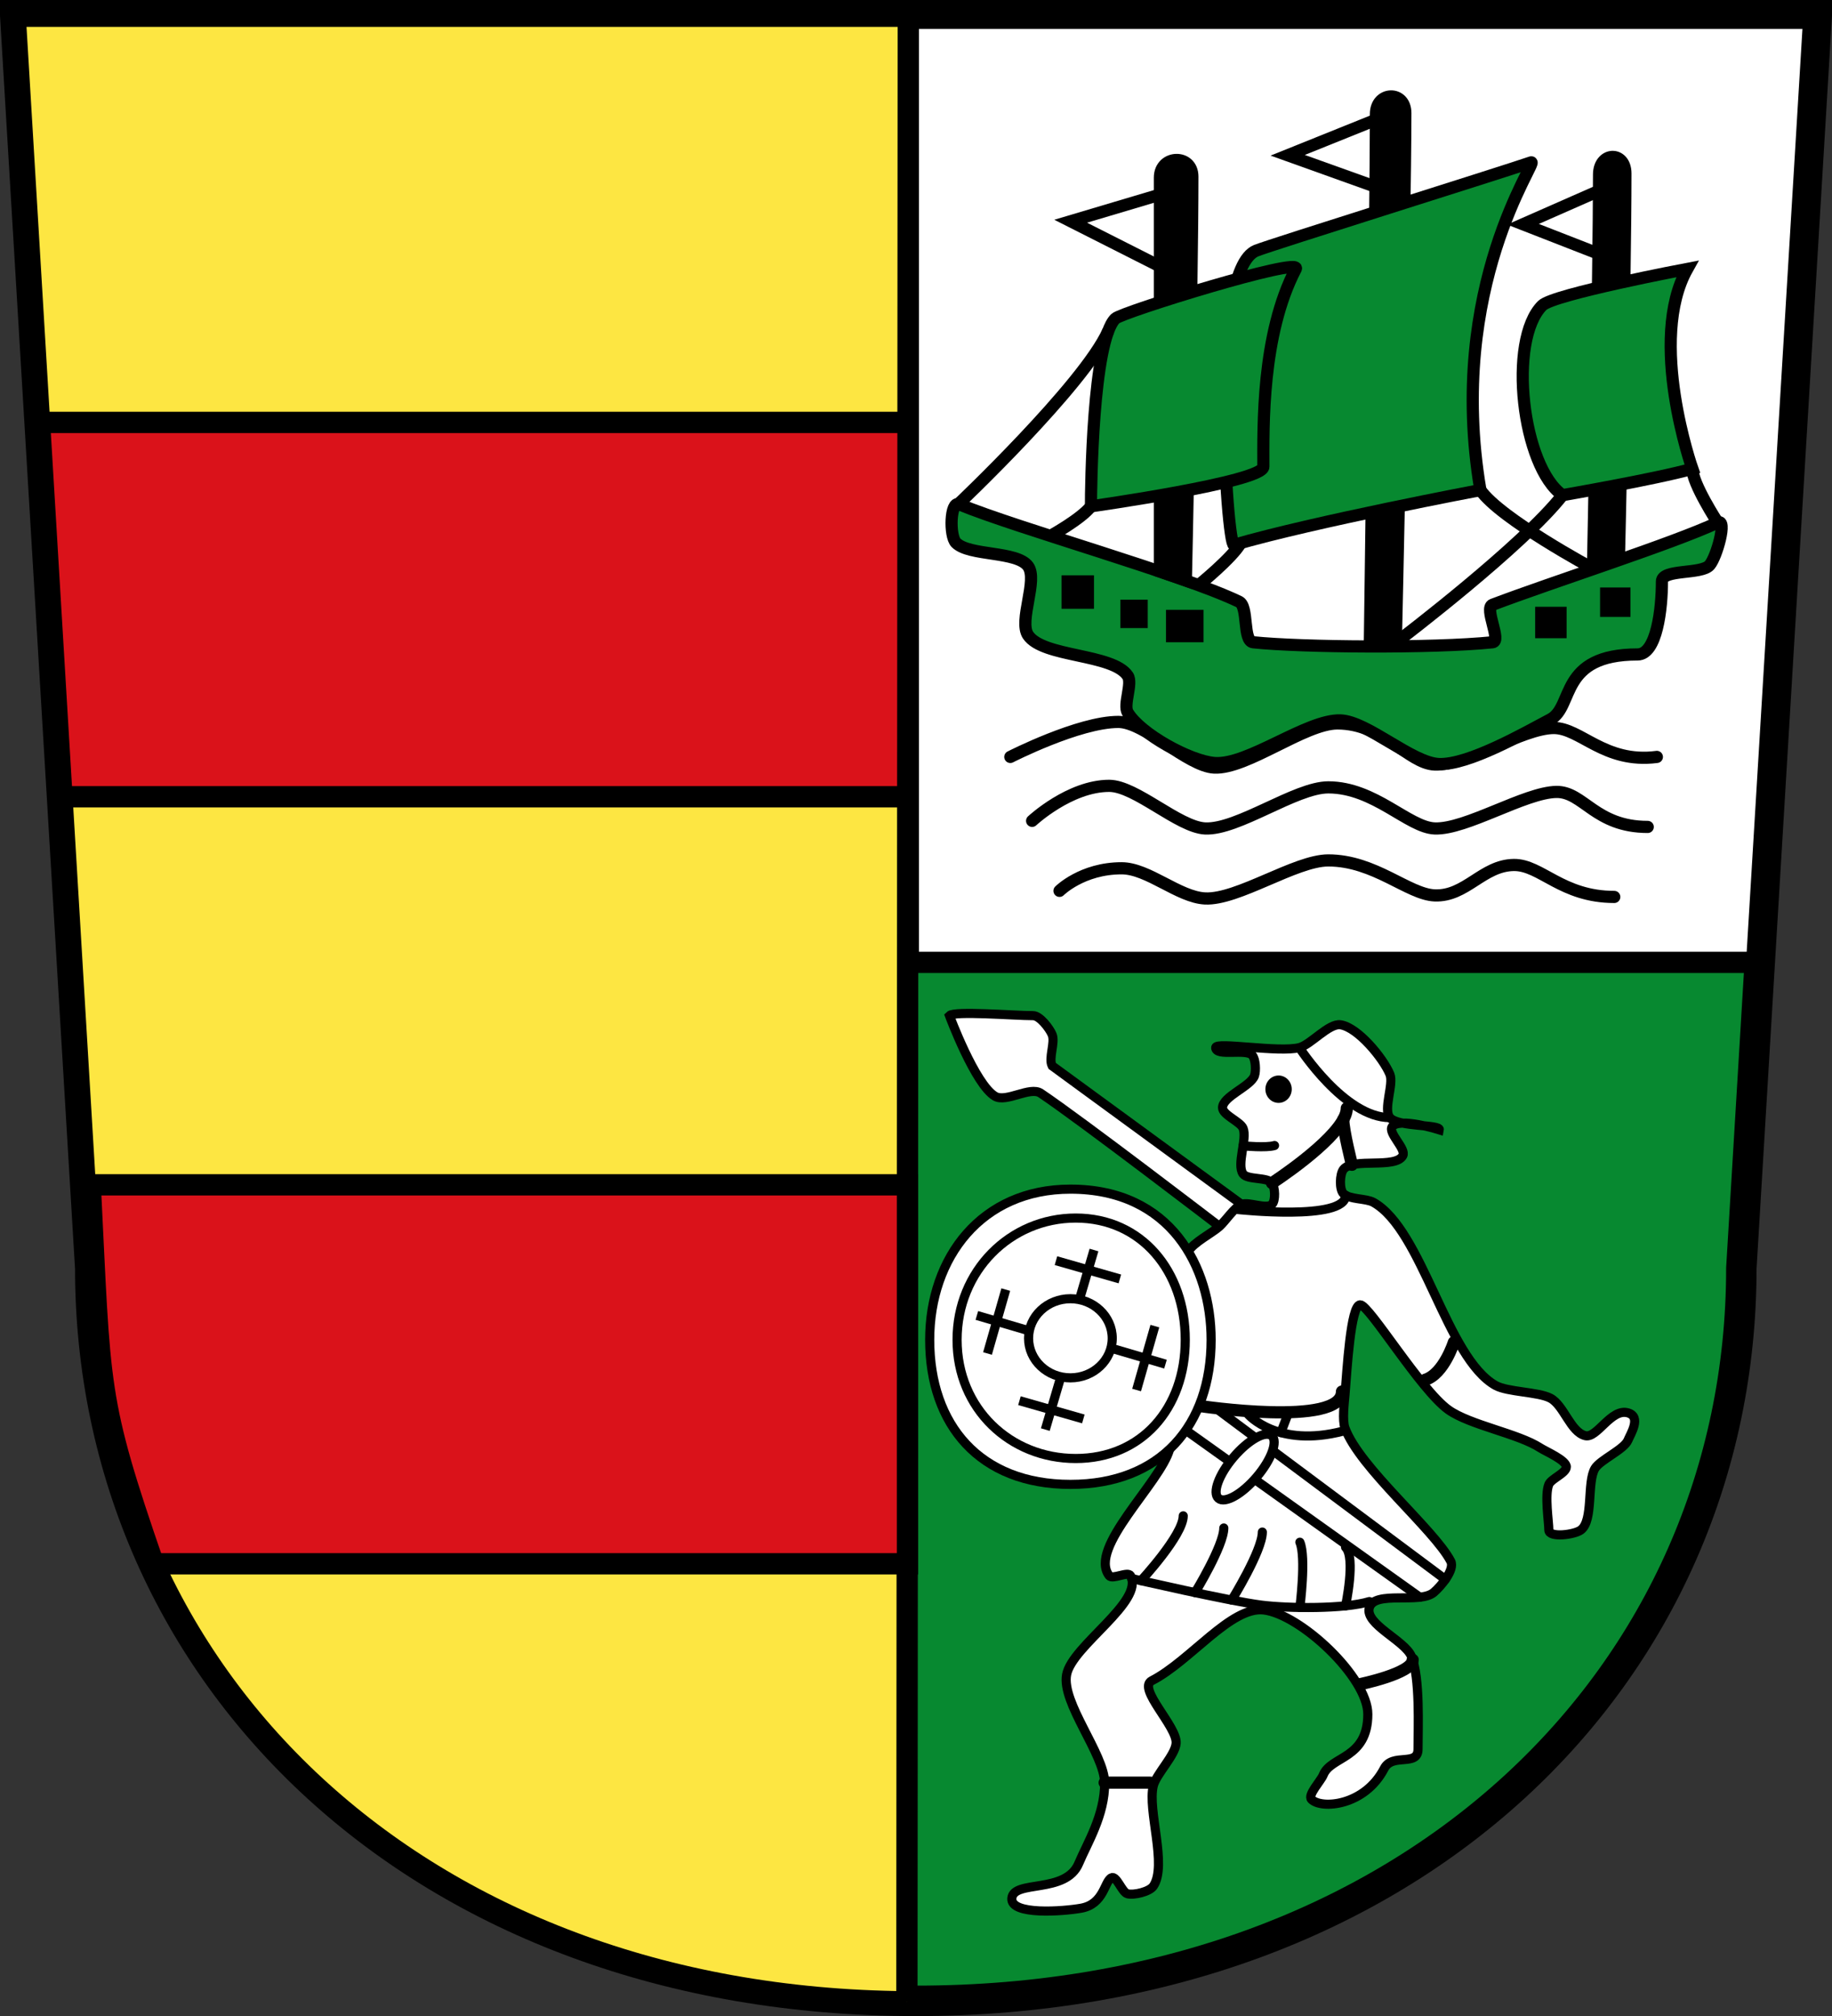 <?xml version="1.0" encoding="utf-8"?>
<!-- Generator: Adobe Illustrator 13.0.0, SVG Export Plug-In . SVG Version: 6.00 Build 14948)  -->
<!DOCTYPE svg PUBLIC "-//W3C//DTD SVG 1.1//EN" "http://www.w3.org/Graphics/SVG/1.1/DTD/svg11.dtd">
<svg version="1.1"
	 id="Wappen_Landkreis_Oldenburg" xmlns:rdf="http://www.w3.org/1999/02/22-rdf-syntax-ns#" xmlns:dc="http://purl.org/dc/elements/1.1/" xmlns:inkscape="http://www.inkscape.org/namespaces/inkscape" xmlns:cc="http://creativecommons.org/ns#" xmlns:sodipodi="http://sodipodi.sourceforge.net/DTD/sodipodi-0.dtd" xmlns:svg="http://www.w3.org/2000/svg" sodipodi:docname="Wappen Landkreis Oldenburg_rasukopiert.svg" inkscape:version="0.46" sodipodi:version="0.32" inkscape:output_extension="org.inkscape.output.svg.inkscape"
	 xmlns="http://www.w3.org/2000/svg" xmlns:xlink="http://www.w3.org/1999/xlink" x="0px" y="0px" width="602.127px"
	 height="662.361px" viewBox="0 0 602.127 662.361" enable-background="new 0 0 602.127 662.361" xml:space="preserve">
<rect x="0" y="0" width="602.127" height="662.361" fill="#333333" stroke="none"/>
<g id="Schild_2_">
	<path id="Schild" fill="#078930" stroke="#000000" stroke-width="10" d="M5,5l24.658,411.636
		c0,133.453,108.441,240.728,271.413,240.728c162.973,0,271.261-107.272,271.261-240.728L597.127,5H5z"/>
</g>
<g id="Feld_oben_links">
	<polygon fill="#FFFFFF" stroke="#000000" stroke-width="7" points="298.532,316.181 577.383,316.181 596.127,6 298.532,6 	"/>
	<path id="Welle" fill="none" stroke="#000000" stroke-width="4" stroke-linecap="round" d="M332.064,248.681
		c0,0,22.5-11.5,35.5-11.5c8.722,0,22.789,14.562,31.5,15c10.741,0.541,29.746-14.5,40.5-14.5c15.25,0,23.324,13.164,32,13.5
		c10.27,0.398,28.724-11.886,39-12c8.896-0.099,16.75,11.75,34,9.5"/>
	<path id="Welle_1_" fill="none" stroke="#000000" stroke-width="4" stroke-linecap="round" d="M339.231,269.681
		c0,0,12.333-11.5,25.333-11.5c8.722,0,22.789,13.562,31.5,14c10.741,0.541,29.746-13.5,40.5-13.5c15.25,0,26.324,13.164,35,13.5
		c10.27,0.398,29.724-11.886,40-12c8.896-0.099,12.75,11.5,30,11.5"/>
	<path id="Welle_2_" fill="none" stroke="#000000" stroke-width="4" stroke-linecap="round" d="M348.231,292.681
		c0,0,7.417-7.417,20.417-7.417c8.722,0,18.705,9.478,27.416,9.917c10.741,0.541,29.746-12.5,40.5-12.5
		c15.25,0,26.324,11.164,35,11.5c10.27,0.398,15.724-9.886,26-10c8.896-0.099,15.75,10.5,33,10.5"/>
	<g id="Kogge">
		<path id="Bootsrumpf" fill="#078930" stroke="#000000" stroke-width="4" stroke-linecap="round" d="M315.231,165.681
			c19.411,8,73.107,22.931,92,32c3.184,1.528,1.152,12.968,4.666,13.333c16.04,1.667,59,2,78.667,0
			c3.068-0.312-2.883-11.239,0-12.333c19.879-7.546,58.997-20,74-27c3.229-1.507-0.33,11.311-2.667,14
			c-2.714,3.123-15.666,1.196-15.666,5.333c0,8.944-1.675,24-8,24c-26,0-20.769,17.159-28.667,21.333
			c-8.574,4.532-26.978,15.078-36.667,14.667c-8.834-0.375-23.496-14.028-32.333-14.333c-10.986-0.38-30.372,14.829-41.333,14
			c-8.116-0.614-24.429-9.585-28.584-16.583c-1.542-2.598,1.686-9.577,0-12.083c-4.934-7.335-27.816-5.998-32.75-13.333
			c-3.162-4.702,3.333-18.083,0-22.667c-3.658-5.03-19.251-3.287-23.666-7.667C311.976,176.11,312.294,164.47,315.231,165.681z"/>
		<rect id="Fenster_4_" x="348.897" y="189.014" width="10.667" height="11"/>
		<rect id="Fenster_3_" x="368.231" y="197.014" width="9" height="9.333"/>
		<rect id="Fenster_2_" x="383.231" y="200.347" width="12.333" height="10.667"/>
		<rect id="Fenster_1_" x="504.564" y="199.347" width="10.333" height="10.333"/>
		<rect id="Fenster" x="525.897" y="193.014" width="10" height="9.667"/>
		<path id="Großmast" stroke="#000000" stroke-width="4" stroke-linecap="round" d="M452.231,37.476c0,32.333-2,174.308-2,174.308
			l8.527-0.047c0,0,3.139-138.927,3.139-174.594C461.897,29.642,452.231,29.975,452.231,37.476z"/>
		<path id="Großsegel" fill="#078930" stroke="#000000" stroke-width="4" stroke-linecap="round" d="M503.231,53.347
			c2.723-0.937-28,40.667-16.667,107.667c0,0-54.667,10.333-81,18c-2.291,0.667-8.644-90.276,7.333-96.667
			C417.897,80.347,493.363,56.742,503.231,53.347z"/>
		<path id="Fockmast" stroke="#000000" stroke-width="4" stroke-linecap="round" d="M381.231,58.347c0,32.333,0,129.437,0,129.437
			l8.527,2.953c0,0,2.139-97.056,2.139-132.723C391.897,50.513,381.231,50.846,381.231,58.347z"/>
		<path id="Focksegel" fill="#078930" stroke="#000000" stroke-width="4" stroke-linecap="round" d="M425.897,88.347
			c2.186-4.178-57.212,14.212-59.333,16.333c-7.5,7.5-8,56-8,61.667c0,0,56.667-8,56.667-13
			C415.231,140.347,414.564,110.014,425.897,88.347z"/>
		<path id="Kreuzmast" stroke="#000000" stroke-width="4" stroke-linecap="round" d="M525.564,57.347c0,32.333-2,129.437-2,129.437
			l8.527-3.047c0,0,2.139-91.056,2.139-126.723C534.23,49.513,525.564,49.846,525.564,57.347z"/>
		<path id="Kreuzsegel_1_" fill="#078930" stroke="#000000" stroke-width="4" stroke-linecap="round" d="M554.564,88.347
			c-13.167,23.5,1.667,65.667,1.667,65.667c-12.037,3.371-42.667,8.667-42.667,8.667c-13.275-9.232-18.101-50.9-6.667-62.333
			C510.564,96.68,554.564,88.347,554.564,88.347z"/>
		<polyline id="Großflagge" fill="none" stroke="#000000" stroke-width="4" points="452.229,39.348 423.231,51.014 452.085,61.352 
					"/>
		<polyline id="Kreuzflagge" fill="none" stroke="#000000" stroke-width="4" points="525.549,62.686 500.564,73.681 525.354,83.349 
					"/>
		<polyline id="Fockflagge" fill="none" stroke="#000000" stroke-width="4" points="379.897,64.347 351.897,72.681 381.564,87.681 
					"/>
		<path id="Takelage" fill="none" stroke="#000000" stroke-width="4" d="M364.261,108.731
			c-8.058,17.897-49.697,57.283-49.697,57.283"/>
		<path id="Takelage_1_" fill="none" stroke="#000000" stroke-width="4" d="M358.564,166.347
			c-3.152,4.127-13.341,9.723-13.341,9.723"/>
		<path id="Takelage_2_" fill="none" stroke="#000000" stroke-width="4" d="M407.81,178.374
			c-2.76,4.905-13.874,13.874-13.874,13.874"/>
		<path id="Takelage_3_" fill="none" stroke="#000000" stroke-width="4" d="M486.564,161.014c6.622,9.474,37,25.77,37,25.77"/>
		<path id="Takelage_4_" fill="none" stroke="#000000" stroke-width="4" d="M556.231,154.014c0,4.883,8.333,17.667,8.333,17.667"/>
		<path id="Takelage_5_" fill="none" stroke="#000000" stroke-width="4" d="M460.231,210.014c0,0,40.333-30.667,53.333-47.333"/>
	</g>
</g>
<g id="Feld_rechts">
	<path id="Schild_1_" fill="#FDE642" stroke="#000000" stroke-width="7" d="M298.072,657.681
		C136.77,656.372,29.658,549.598,29.658,416.965l-9.296-155.19L5,5.329h293.532V5l-0.095,133.781l-0.087,122.994l-0.279,395.588
		V657.681z"/>
	<polygon fill="#DA121A" stroke="#000000" stroke-width="7" points="12.994,138.781 298.438,138.781 298.351,261.775 
		20.362,261.775 	"/>
	<path fill="#DA121A" stroke="#000000" stroke-width="7" d="M29.658,389.269h268.603v124.493H50.448
		C31.564,459.014,33.061,456.989,29.658,389.269z"/>
</g>
<g id="Friesenkrieger">
	<path id="Speer" fill="#FFFFFF" stroke="#000000" stroke-width="3" d="M312.064,333.681c1.628-1.628,21.148,0,27.5,0
		c2.21,0,5.404,4.208,6.25,6.25c1.076,2.599-1.286,7.749,0,10.25l62.25,45.5l-7.25,7.25c0,0-45.3-34.721-58.75-43.75
		c-3.528-2.368-11.328,3.141-15,1C320.488,356.347,312.064,333.681,312.064,333.681z"/>
	<path id="Friesenkriegerumriss" fill="#FFFFFF" stroke="#000000" stroke-width="3" d="M332.564,623.681
		c0.522-6.184,17.762-1.333,22-11.5c2.677-6.422,8.598-15.833,8.5-26.5c-0.086-9.409-14.256-26.257-12.5-35.5
		c1.805-9.504,25.626-24.004,21-32.5c-0.837-1.537-5.933,1.388-7,0c-7.027-9.134,16.806-30.485,19.879-41.593
		c4.348-15.711-1.604-50.564,6.123-64.918c1.559-2.895,7.801-6.044,10.248-8.239c1.908-1.712,4.882-6.27,7.25-7.25
		c2.31-0.957,8.232,1.768,10,0c1.237-1.237,1.034-5.589,0-7c-1.473-2.009-8.027-0.991-9.5-3c-2.217-3.024,1.436-11.535,0-15
		c-0.913-2.205-6.75-4.363-6.75-6.75c0-3.712,9.271-6.997,10.5-10.5c0.562-1.603,0.393-5.494-0.75-6.75
		c-2.062-2.267-12,0.564-12-2.5c0-1.999,20.845,1.725,27.5,0c3.737-0.969,9.677-8.035,13.5-7.5
		c5.689,0.797,14.052,10.942,16.25,16.25c1.363,3.291-2.279,11.512,0,14.25c2.643,3.175,16.627,2.167,16.25,4
		c0,0-13.283-4.179-15.5-1c-1.447,2.076,4.703,7.273,3.5,9.5c-2.379,4.401-16.386,0.585-19.5,4.5c-1.245,1.565-1.414,6.586,0,8
		c1.944,1.944,7.431,1.496,9.833,2.834c16.183,9.015,23.984,51.151,40.167,60.166c3.932,2.189,14.011,2.085,18,4.167
		c4.457,2.326,6.61,11.161,11.5,12.333c3.861,0.925,8.487-9.094,14-7.5c4.5,1.301,0.861,6.921,0,9
		c-1.252,3.021-9.145,6.449-10.833,9.25c-2.734,4.538-0.404,17.104-4.667,20.25c-2.112,1.559-10.5,2.625-10.5,0
		c0-2.651-1.436-11.535,0-15c0.778-1.878,5.75-3.717,5.75-5.75c0-2.21-6.73-5.046-8.583-6.25c-7.299-4.743-23.079-7.445-30.167-12.5
		c-9.174-6.542-26.05-34.5-29-34.5c-3.167,0-4.373,22.046-5,29.5c-0.23,2.74-0.946,8.418,0,11
		c4.793,13.073,29.247,33.231,34.75,43.75c1.431,2.735-3.229,8.252-5.583,10.25c-4.579,3.887-19.462-0.76-21.167,5
		c-1.606,5.424,11.668,10.773,13.833,16c2.918,7.045,2.167,23.455,2.167,30.5c0,5.834-8.427,1.153-11.11,6.333
		c-6.39,12.334-20.619,13.438-23.89,10.167c-1.414-1.414,3.104-6.138,3.833-8c2.483-6.342,14.667-5.167,14.667-20
		c0-12.108-22.215-32.913-34.25-34.25c-10.806-1.2-24.083,16.75-36.75,23.25c-4.895,2.512,8.329,15.009,8,20.5
		c-0.237,3.964-6.533,10.148-7.5,14c-2.009,8.002,4.674,26.201,0,33c-1.255,1.825-6.354,3.047-8.5,2.5
		c-1.799-0.459-3.584-6.068-5.25-5.25c-2.371,1.164-2.417,8.647-10,10C349.591,627.951,332.085,629.348,332.564,623.681z"/>
	<path fill="none" stroke="#000000" stroke-width="3" d="M427.064,344.181c0,0,14.833,23,29.75,23"/>
	<path fill="none" stroke="#000000" stroke-width="3" stroke-linecap="round" d="M406.564,397.348c0,0,35.717,3.914,35.717-4.633"/>
	<ellipse cx="420.23" cy="357.848" rx="4.333" ry="4.5"/>
	<path fill="none" stroke="#000000" stroke-width="3" stroke-linecap="round" d="M408.564,376.462c0,0,7.768,0.719,10.333-0.114"/>
	<path fill="none" stroke="#000000" stroke-width="4" stroke-linecap="round" d="M418.064,388.681c0,0,20.329-13.142,24.015-22.061
		c0.367-0.889,0.569-1.735,0.569-2.523"/>
	<path fill="none" stroke="#000000" stroke-width="4" stroke-linecap="round" d="M444.351,382.681c0,0-2.848-11.097-2.848-14.886"/>
	<path fill="none" stroke="#000000" stroke-width="4" stroke-linecap="round" d="M477.845,440.977c0,0-3.281,10.371-9.367,12.316"/>
	
		<line fill="none" stroke="#000000" stroke-width="4" stroke-linecap="round" x1="363.064" y1="585.681" x2="378.064" y2="585.681"/>
	<path fill="none" stroke="#000000" stroke-width="4" stroke-linecap="round" d="M446.897,553.348c0,0,17.413-3.558,17.413-8.021"/>
	<path fill="none" stroke="#000000" stroke-width="3" stroke-linecap="round" d="M371.948,518.61c0,0,31.826,7.376,42.616,8.737
		c8.81,1.111,27.333,1.333,35.5-1.167"/>
	<path fill="none" stroke="#000000" stroke-width="3" stroke-linecap="round" d="M375.011,519.313c0,0,13.886-14.942,13.886-21.299"
		/>
	<path fill="none" stroke="#000000" stroke-width="3" stroke-linecap="round" d="M392.78,523.235c0,0,9.451-15.413,9.451-21.222"/>
	<path fill="none" stroke="#000000" stroke-width="3" stroke-linecap="round" d="M404.829,525.694c0,0,10.067-16.219,10.067-22.347"
		/>
	<path fill="none" stroke="#000000" stroke-width="3" stroke-linecap="round" d="M427.229,528.12c0,0,2.139-16.525,0-21.439"/>
	<path fill="none" stroke="#000000" stroke-width="3" stroke-linecap="round" d="M442.253,527.579c0,0,3.399-15.832,0-19.231"/>
	<path fill="none" stroke="#000000" stroke-width="4" stroke-linecap="round" d="M394.072,461.896c0,0,46.992,7.092,46.992-4.715"/>
	
		<line fill="none" stroke="#000000" stroke-width="3" stroke-linecap="round" x1="389.746" y1="469.894" x2="466.648" y2="524.744"/>
	
		<line fill="none" stroke="#000000" stroke-width="3" stroke-linecap="round" x1="399.533" y1="462.606" x2="475.049" y2="518.906"/>
	
		<ellipse transform="matrix(0.648 -0.762 0.762 0.648 -223.131 481.358)" fill="#FFFFFF" stroke="#000000" stroke-width="3" stroke-linecap="round" cx="409.064" cy="482.014" rx="13.5" ry="5"/>
	<path fill="none" stroke="#000000" stroke-width="3" stroke-linecap="round" d="M410.231,464.681c0,0,9.499,11.166,31.234,5.493"/>
	
		<line fill="none" stroke="#000000" stroke-width="3" stroke-linecap="round" x1="423.547" y1="463.968" x2="420.987" y2="470.663"/>
	<g id="Kriegerschild">
		<path fill="#FFFFFF" stroke="#000000" stroke-width="3" d="M398.064,440.181c0,28-16.5,47.5-46.25,47.5s-46.25-19.5-46.25-47.5
			c0-27,17-49.5,46.25-49.5C384.733,390.681,398.064,416.156,398.064,440.181z"/>
		<path fill="#FFFFFF" stroke="#000000" stroke-width="3" d="M389.564,440.181c0,22.644-14.461,39-36,39s-39-16.356-39-39
			s17.461-40,39-40S389.564,417.537,389.564,440.181z"/>
		<ellipse fill="#FFFFFF" stroke="#000000" stroke-width="3" cx="351.814" cy="439.681" rx="13.75" ry="13"/>
		<line fill="#FFFFFF" stroke="#000000" stroke-width="3" x1="330.564" y1="423.681" x2="324.564" y2="444.681"/>
		<line fill="#FFFFFF" stroke="#000000" stroke-width="3" x1="321.064" y1="432.181" x2="338.064" y2="437.181"/>
		<line fill="#FFFFFF" stroke="#000000" stroke-width="3" x1="335.064" y1="460.181" x2="356.064" y2="466.181"/>
		<line fill="#FFFFFF" stroke="#000000" stroke-width="3" x1="343.564" y1="469.681" x2="348.564" y2="452.681"/>
		<line fill="#FFFFFF" stroke="#000000" stroke-width="3" x1="373.564" y1="456.681" x2="379.564" y2="435.681"/>
		<line fill="#FFFFFF" stroke="#000000" stroke-width="3" x1="383.064" y1="448.181" x2="366.064" y2="443.181"/>
		<line fill="#FFFFFF" stroke="#000000" stroke-width="3" x1="368.064" y1="420.181" x2="347.064" y2="414.181"/>
		<line fill="#FFFFFF" stroke="#000000" stroke-width="3" x1="359.564" y1="410.681" x2="354.564" y2="427.681"/>
	</g>
</g>
</svg>

